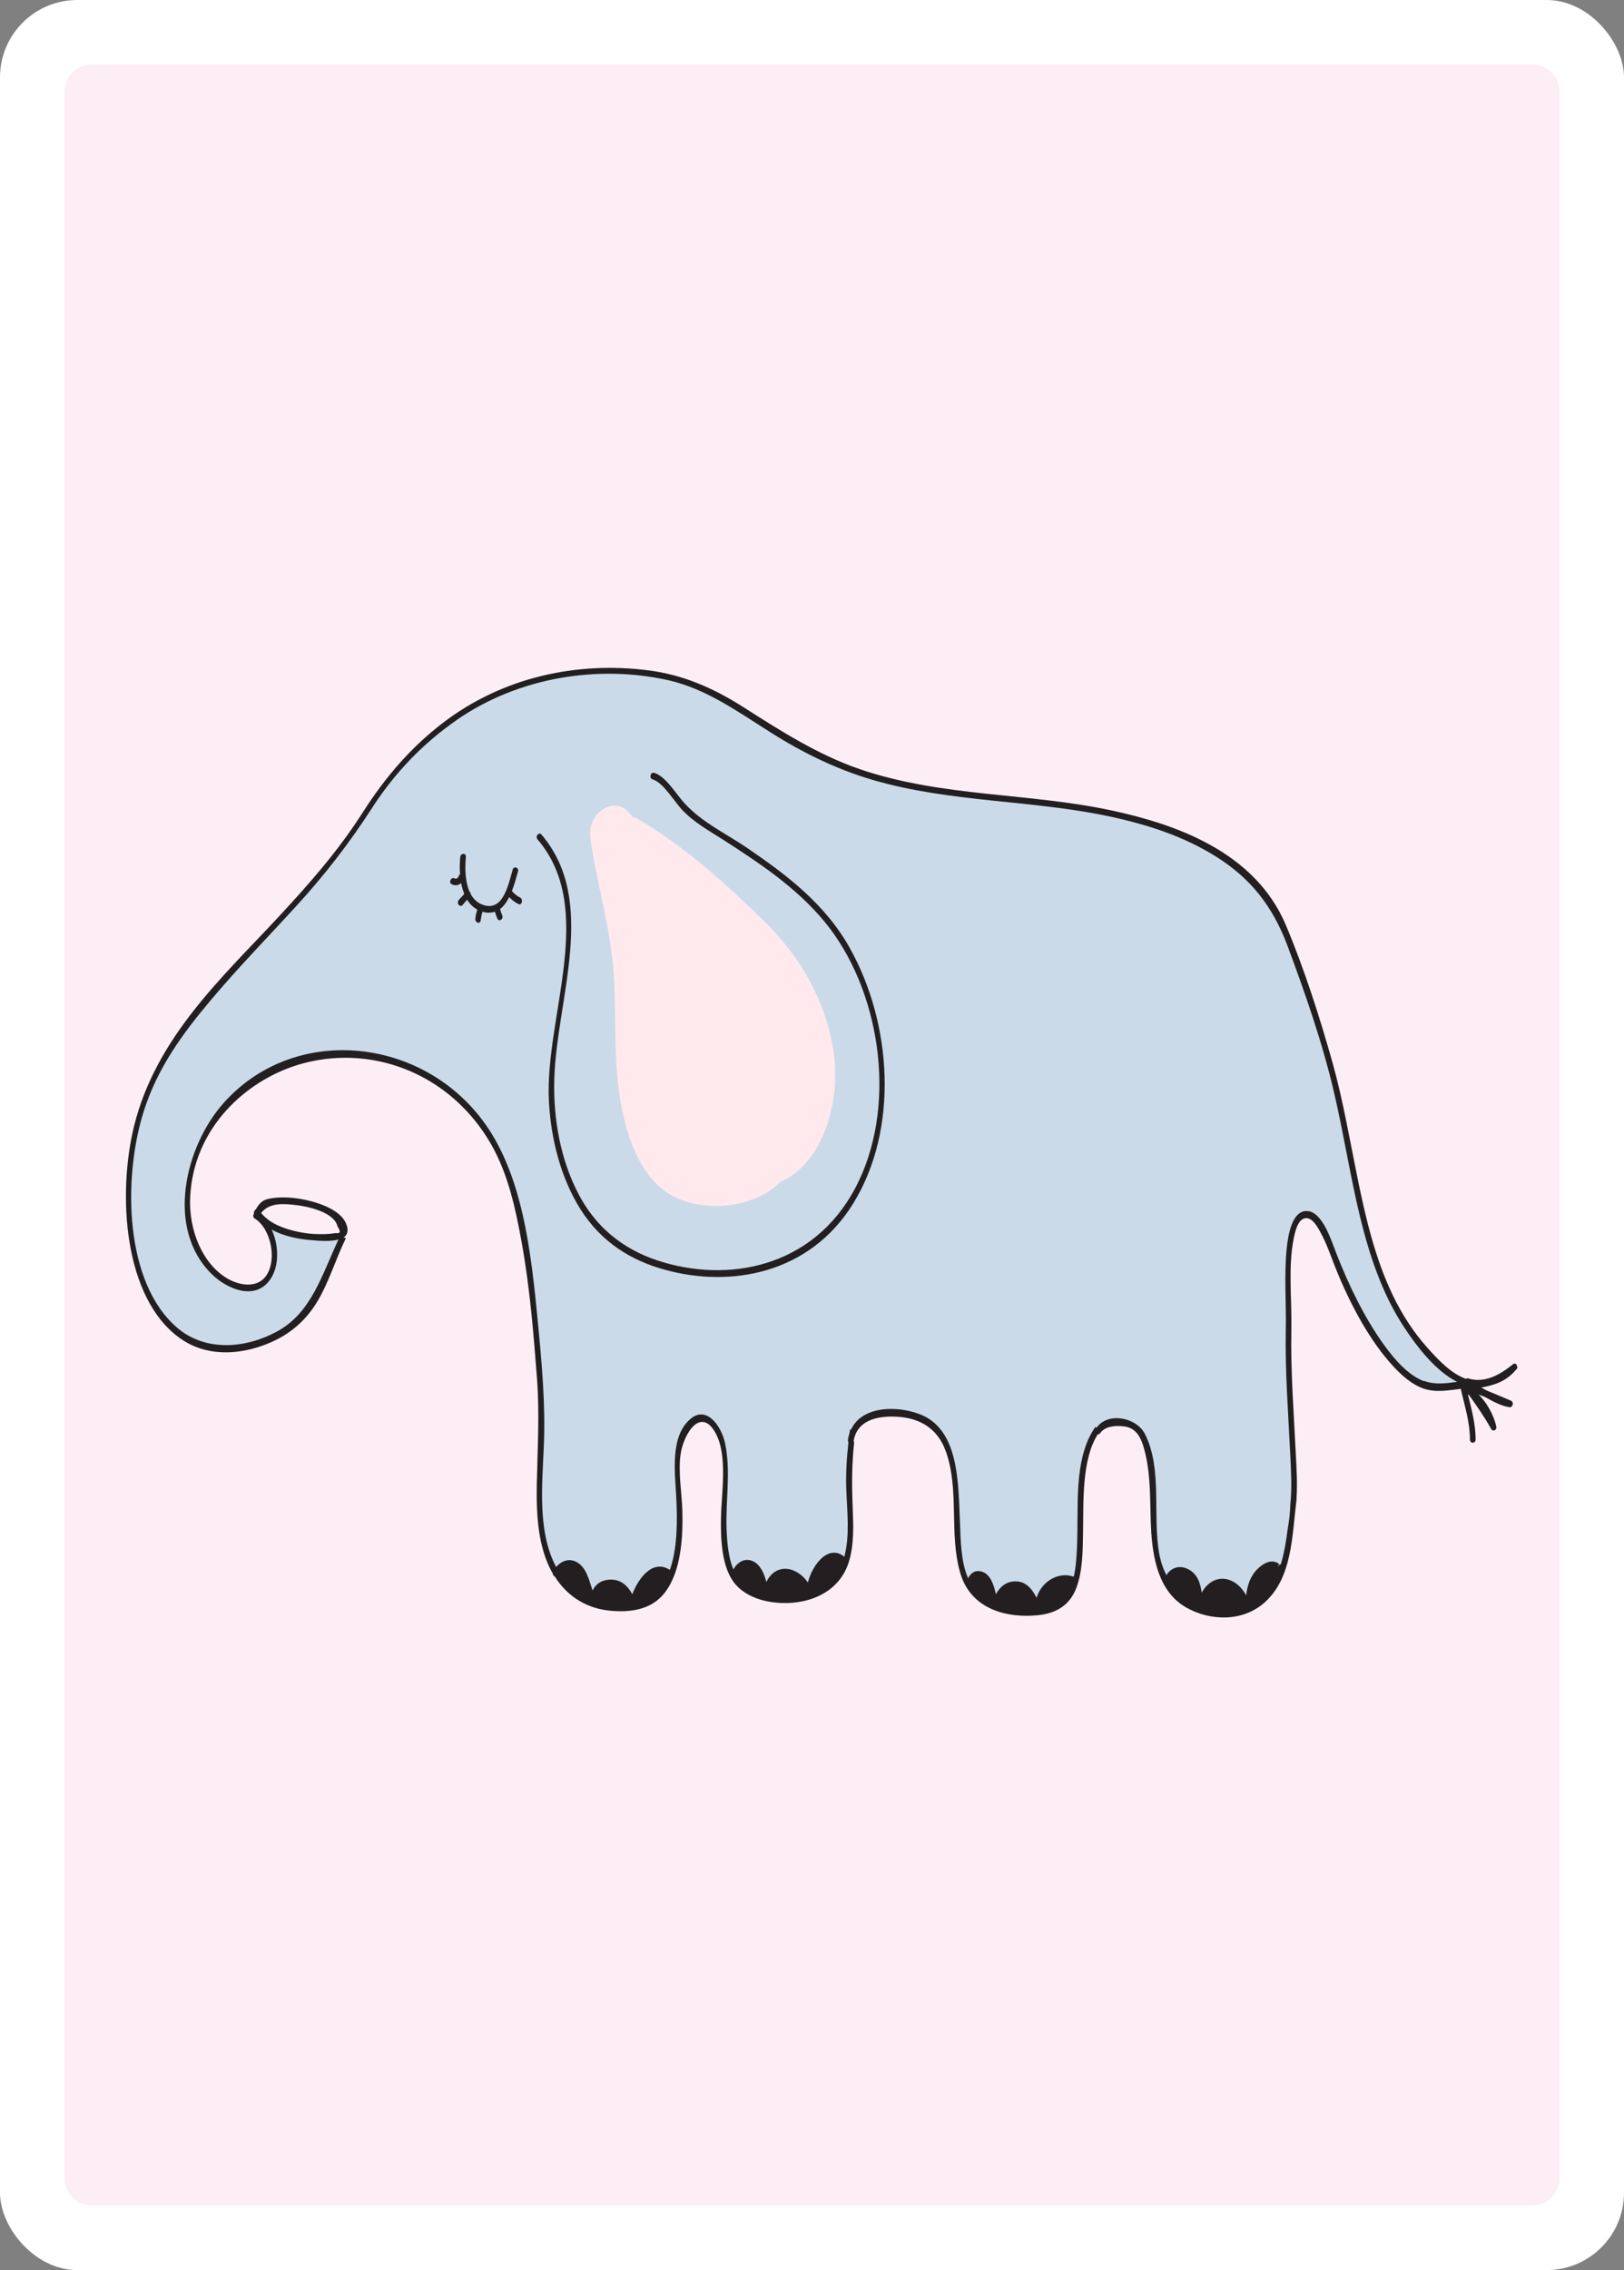 <?xml version="1.0" encoding="UTF-8"?><svg id="Layer_2" xmlns="http://www.w3.org/2000/svg" width="178.58" height="249.45" viewBox="0 0 178.58 249.45"><rect x="0" y="0" width="178.58" height="249.45" fill="#808080" stroke="none"/><defs><style>.cls-1{fill:#fff;}.cls-2{fill:#ffe9ed;}.cls-3{fill:#fceef4;}.cls-4{fill:#cadae8;}.cls-5{fill:#231f20;}</style></defs><g id="cartes-couleurs"><g id="card-bg"><rect id="bg" class="cls-1" width="178.58" height="249.45" rx="8.5" ry="8.5"/><path id="fg" class="cls-3" d="M171.5,58.26V10.09c0-1.66-1.35-3.01-3.01-3.01H10.09c-1.66,0-3,1.35-3,3.01V239.35c0,1.66,1.34,3.01,3,3.01H168.49c1.66,0,3.01-1.35,3.01-3.01V91.4m0-.01V58.29M29.01,44.95s.01-.03,.02-.04c-.01,.02-.02,.04-.02,.06"/></g></g><g id="cartes"><g id="elephant"><path class="cls-4" d="M166.76,150.48c.24-.29-.08-.82-.37-.58-1.46,1.19-3.15,2.13-4.94,1.57-.1-.03-.18,0-.24,.05-1.62-.57-3-2.02-4.23-3.4-1.53-1.7-2.81-3.67-3.85-5.84-1.91-3.99-2.97-8.46-3.87-12.91-.86-4.21-1.58-8.48-2.73-12.59-1.43-5.08-3.11-10.31-5.12-15.09-3.41-8.13-12.21-11.12-19.03-12.6-9.2-2-18.77-1.48-27.81-4.56-4.56-1.56-8.65-4.16-12.82-6.82-3.34-2.13-6.71-3.58-10.48-4.05-7.76-.99-15.97,.71-22.6,5.8-3.49,2.68-6.27,5.89-8.79,9.83-2.75,4.31-5.97,7.93-9.33,11.55-6.03,6.49-13.36,13.1-15.79,22.84-1.87,7.51-1.18,19.03,5.1,23.42,3.14,2.2,7.23,1.75,10.48,.14,1.85-.91,3.44-2.33,4.6-4.3,1.26-2.14,2-4.65,3.1-6.9h0c-.09-.02-.18-.03-.27-.04,.39-.27,.58-.71,.34-1.4-.63-1.83-3.6-2.59-4.98-2.84-1.12-.2-2.46-.27-3.58-.03-.77,.17-1.05,.55-1.43,1.18-.08,.04-.15,.13-.17,.23l-.03,.15s0,.06,0,.09c-.1,.16-.11,.39,.08,.51,1.46,.87,2.24,3.42,1.73,5.28-.68,2.5-3.09,2.26-4.68,1.35-2.79-1.6-4.33-5.37-4.14-9.01,.39-7.65,6.19-12.78,11.88-14.51,5.13-1.55,10.78-.75,15.4,2.4,2.34,1.6,4.39,3.8,5.9,6.49,1.8,3.21,2.62,6.97,3.29,10.71,.88,4.89,1.29,9.88,1.67,14.86,.3,3.91,.06,7.69-.02,11.61-.06,3.32,.11,6.89,1.69,9.73,.02,.04,.05,.07,.07,.11,0,.15,.09,.27,.21,.32,1.47,2.33,3.67,3.53,6.08,3.76,2.08,.2,4.51-.02,6.02-1.98,1.78-2.3,2.01-5.99,1.93-8.96-.05-2.01-.47-4.21-.2-6.2,.3-2.22,2.21-5.38,3.86-2.37,1.35,2.46,.64,6.57,.59,9.34-.04,2.38,.08,5.54,1.61,7.29,1.64,1.88,4.63,2.24,6.77,1.95,2.3-.31,4.75-1.57,5.65-4.34,.62-1.92,.53-4.09,.45-6.11-.1-2.42-.1-4.7,.16-7.07-.02-.07-.04-.16-.05-.23,.45-2.55,3.18-2.75,4.95-2.62,2.2,.16,4.22,1.16,5.16,3.72,1.56,4.22,.35,9.13,1.61,13.43,1.2,4.12,5.31,4.97,8.51,4.65,1.8-.18,3.46-.91,4.25-2.99,.69-1.83,.71-4,.74-5.97,.06-3.54-.16-8.15,1.63-10.93,.09,.02,.18,0,.25-.11,.56-.85,1.95-.87,2.77-.73,1.39,.23,1.86,1.51,2.21,2.99,.61,2.57,.5,5.3,.61,7.95,.16,3.66,.91,7.25,3.88,8.94,2.64,1.5,6.24,1.6,8.65-.58,3.01-2.72,2.98-7.23,3.48-11.3,0-.06,0-.12,0-.17,.1-1.6,0-3.23-.08-4.79-.22-4.54-.58-9.11-.49-13.66,.07-3.29-.38-6.79,.25-10.02,.15-.74,.43-2.05,1.2-2.24,.79-.2,1.39,.86,1.75,1.53,.64,1.16,1.09,2.46,1.58,3.72,1.48,3.74,3.53,7.69,6.03,10.56,1.07,1.23,2.34,2.43,3.78,2.91,1.33,.44,2.71,.17,4.07,.01,0,.05-.01,.09,0,.14,.41,1.78,.98,3.55,.98,5.42,0,.48,.62,.48,.62,0,0-1.71-.45-3.32-.85-4.95,.05,.03,.1,.07,.15,.1,.84,1.2,1.69,2.39,2.41,3.7,.19,.34,.66,.14,.56-.29-.27-1.2-1.01-2.58-1.94-3.49,.24,.09,.47,.18,.71,.27,.86,.48,1.71,.96,2.67,1.12,.38,.06,.55-.56,.16-.72-.89-.37-1.77-.76-2.67-1.12-.2-.11-.39-.22-.59-.32,1.41-.26,2.74-.64,3.84-1.97ZM28.71,133.29c.95-1.19,2.53-1.02,3.85-.87,1.19,.13,4.21,.75,4.56,2.36,.38,.57,.31,.8-.2,.72-.22,.04-.45,.06-.67,.08-.36,.03-.72,.05-1.08,.04-.88,0-1.77-.11-2.63-.31-1.28-.3-2.89-.84-3.82-2.02Z"/><path class="cls-5" d="M57.2,98.63c-.35-.16-.64-.41-.91-.72,.27-.7,.48-1.46,.67-2.14,.13-.45-.47-.65-.59-.2-.48,1.72-1.03,4.38-3,3.94-.15-.03-.29-.09-.43-.15h-.02c-.52-.24-.9-.63-1.17-1.13,0-.11-.05-.21-.13-.27-.47-1.09-.51-2.54-.39-3.78,.05-.47-.57-.47-.62,0-.06,.61-.07,1.26-.02,1.89-.06,.04-.12,.1-.15,.21-.07,.23-.29,.34-.47,.24-.36-.19-.67,.45-.31,.64,.37,.2,.77,.14,1.05-.13,.08,.42,.19,.82,.34,1.19-.18,.25-.42,.45-.61,.69-.28,.34,.16,.87,.43,.53,.16-.2,.34-.38,.5-.57,.28,.46,.66,.83,1.11,1.08-.09,.32-.17,.64-.21,.98-.06,.47,.54,.67,.59,.2,.04-.32,.1-.64,.2-.95,.13,.04,.26,.08,.41,.1,.36,.04,.67,0,.95-.1,.07,.26,.16,.51,.27,.76,.19,.42,.72,.04,.53-.37-.1-.22-.17-.44-.23-.68,.41-.31,.73-.77,1-1.31,.31,.32,.65,.59,1.04,.77,.37,.17,.53-.55,.16-.72Z"/><path class="cls-5" d="M93.48,104.23c-2.77-4.96-7.07-8.15-11.3-11.04-2.3-1.57-4.92-2.77-6.9-4.91-.91-.99-2.11-3.03-3.37-3.36-.39-.1-.55,.61-.16,.72,1.15,.31,2.37,2.4,3.23,3.32,1.32,1.41,2.89,2.26,4.44,3.25,3.95,2.55,8.11,5.25,11.29,9.12,5.93,7.21,8.01,19.49,3.71,28.48-4.32,9.04-13.5,11.21-21.41,8.92-3.84-1.11-7.18-3.36-9.35-7.44-1.99-3.74-2.84-8.29-2.71-12.7,.25-8.79,4.85-19.57-1.41-26.88-.28-.33-.72,.19-.43,.53,6.57,7.67,.77,19.51,1.25,28.76,.22,4.23,1.33,8.48,3.47,11.88,2.31,3.65,5.58,5.62,9.22,6.63,7.35,2.05,15.99,.44,20.75-7.23,5.08-8.19,4.28-19.8-.32-28.04Z"/><path class="cls-5" d="M166.76,150.48c.24-.29-.08-.82-.37-.58-1.46,1.19-3.15,2.13-4.94,1.57-.1-.03-.18,0-.24,.05-1.62-.57-3-2.02-4.23-3.4-1.53-1.7-2.81-3.67-3.85-5.84-1.91-3.99-2.97-8.46-3.87-12.91-.86-4.21-1.58-8.48-2.73-12.59-1.43-5.08-3.11-10.31-5.12-15.09-3.41-8.13-12.21-11.12-19.03-12.6-9.2-2-18.77-1.48-27.81-4.56-4.56-1.56-8.65-4.16-12.82-6.82-3.34-2.13-6.71-3.58-10.48-4.05-7.76-.99-15.97,.71-22.6,5.8-3.49,2.68-6.27,5.89-8.79,9.83-2.75,4.31-5.97,7.93-9.33,11.55-6.03,6.49-13.36,13.1-15.79,22.84-1.87,7.51-1.18,19.03,5.1,23.42,3.14,2.2,7.23,1.75,10.48,.14,1.85-.91,3.44-2.33,4.6-4.3,1.26-2.14,2-4.65,3.1-6.9h0c-.09-.02-.18-.03-.27-.04,.39-.27,.58-.71,.34-1.4-.63-1.83-3.6-2.59-4.98-2.84-1.12-.2-2.46-.27-3.58-.03-.77,.17-1.05,.55-1.43,1.18-.08,.04-.15,.13-.17,.23l-.03,.15s0,.06,0,.09c-.1,.16-.11,.39,.08,.51,1.46,.87,2.24,3.42,1.73,5.28-.68,2.5-3.09,2.26-4.68,1.35-2.79-1.6-4.33-5.37-4.14-9.01,.39-7.65,6.19-12.78,11.88-14.51,5.13-1.55,10.78-.75,15.4,2.4,2.34,1.6,4.39,3.8,5.9,6.49,1.8,3.21,2.62,6.97,3.29,10.71,.88,4.89,1.29,9.88,1.67,14.86,.3,3.91,.06,7.69-.02,11.61-.06,3.32,.11,6.89,1.69,9.73,.02,.04,.05,.07,.07,.11,0,.15,.09,.27,.21,.32,1.47,2.33,3.67,3.53,6.08,3.76,2.08,.2,4.51-.02,6.02-1.98,1.78-2.3,2.01-5.99,1.93-8.96-.05-2.01-.47-4.21-.2-6.2,.3-2.22,2.21-5.38,3.86-2.37,1.35,2.46,.64,6.57,.59,9.34-.04,2.38,.08,5.54,1.61,7.29,1.64,1.88,4.63,2.24,6.77,1.95,2.3-.31,4.75-1.57,5.65-4.34,.62-1.92,.53-4.09,.45-6.11-.1-2.42-.1-4.7,.16-7.07-.02-.07-.04-.16-.05-.23,.45-2.55,3.18-2.75,4.95-2.62,2.2,.16,4.22,1.16,5.16,3.72,1.56,4.22,.35,9.13,1.61,13.43,1.2,4.12,5.31,4.97,8.51,4.65,1.8-.18,3.46-.91,4.25-2.99,.69-1.83,.71-4,.74-5.97,.06-3.54-.16-8.15,1.63-10.93,.09,.02,.18,0,.25-.11,.56-.85,1.95-.87,2.77-.73,1.39,.23,1.86,1.51,2.21,2.99,.61,2.57,.5,5.3,.61,7.95,.16,3.66,.91,7.25,3.88,8.94,2.64,1.5,6.24,1.6,8.65-.58,3.01-2.72,2.98-7.23,3.48-11.3,0-.06,0-.12,0-.17,.1-1.6,0-3.23-.08-4.79-.22-4.54-.58-9.11-.49-13.66,.07-3.29-.38-6.79,.25-10.02,.15-.74,.43-2.05,1.2-2.24,.79-.2,1.39,.86,1.75,1.53,.64,1.16,1.09,2.46,1.58,3.72,1.48,3.74,3.53,7.69,6.03,10.56,1.07,1.23,2.34,2.43,3.78,2.91,1.33,.44,2.71,.17,4.07,.01,0,.05-.01,.09,0,.14,.41,1.78,.98,3.55,.98,5.42,0,.48,.62,.48,.62,0,0-1.71-.45-3.32-.85-4.95,.05,.03,.1,.07,.15,.1,.84,1.2,1.69,2.39,2.41,3.7,.19,.34,.66,.14,.56-.29-.27-1.2-1.01-2.58-1.94-3.49,.24,.09,.47,.18,.71,.27,.86,.48,1.71,.96,2.67,1.12,.38,.06,.55-.56,.16-.72-.89-.37-1.77-.76-2.67-1.12-.2-.11-.39-.22-.59-.32,1.41-.26,2.74-.64,3.84-1.97ZM28.71,133.29c.95-1.19,2.53-1.02,3.85-.87,1.19,.13,4.21,.75,4.56,2.36,.38,.57,.31,.8-.2,.72-.22,.04-.45,.06-.67,.08-.36,.03-.72,.05-1.08,.04-.88,0-1.77-.11-2.63-.31-1.28-.3-2.89-.84-3.82-2.02Zm127.87,18.49c-1.76-.68-3.27-2.43-4.46-4.09-2.09-2.92-3.8-6.44-5.16-9.93-.57-1.47-1.53-4.55-3.17-4.68-1.71-.14-2.15,2.63-2.3,4.12-.3,2.95-.04,5.95-.1,8.91-.09,4.63,.28,9.28,.5,13.9,.08,1.68,.19,3.52,0,5.26-.03,.92-.12,1.83-.29,2.73-.17,1.35-.39,2.69-.76,3.9-.15,0-.31,.12-.32,.36,.02-.54,.29-.28,.03-.47-.22-.16-.49-.21-.74-.2-.55,.02-1.12,.42-1.53,.82-.82,.81-1.11,1.8-1.25,2.9-1.21-2.24-3.65-2.51-4.89-.3-.14-1.13-.53-2.13-1.55-2.61-.88-.42-1.8-.17-2.33,.69-.35-.69-.62-1.46-.78-2.32-.77-4.2,.37-9.33-1.57-13.18-.94-1.86-4.1-2.47-5.34-.69-.04-.04-.08-.07-.11-.11-1.2,1.65-1.72,3.99-1.88,6.46-.15,2.25-.05,4.52-.15,6.77-.05,1.06-.11,2.19-.36,3.24-1.59-.59-3.53,.45-4.08,2.31-.54-1.04-1.22-1.83-2.38-1.8-.95,.02-1.62,.56-2.1,1.41-.23-1.07-.61-2.19-1.54-2.48-.67-.2-1.22,.1-1.51,.73-.81-1.83-.82-4.16-.9-6.16-.18-4.03-.09-9.38-3.57-11.46-2.16-1.29-7.07-1.74-8.43,1.33l-.03-.11s-.07,.1-.08,.19c-.01,.08-.02,.16-.03,.25-.08,.23-.14,.48-.17,.74-.02,.11,0,.2,.05,.27-.2,1.74-.3,3.46-.24,5.23,.09,2.38,.4,4.93-.19,7.25,0,.03-.02,.06-.03,.1-1.71-1.4-3.49,.81-4,2.83-1.31-1.86-3.57-2.12-4.57-.05-.24-.97-.68-1.91-1.46-2.28-.86-.4-1.69,.04-2.16,.9-.56-1.29-.69-2.96-.75-4.34-.13-3.12,.48-6.35-.15-9.44-.39-1.94-2-4.22-3.75-2.82-2.37,1.9-1.77,5.96-1.63,8.78,.12,2.37,.14,5.48-.71,7.87-1.8-1.17-3.37,.72-4.13,2.67-.58-1.04-1.34-1.66-2.52-1.6-.84,.05-1.47,.43-1.85,1.19-.39-1.17-.69-2.51-1.69-3.09-.83-.48-1.7-.21-2.3,.51-.06-.1-.12-.2-.17-.3-1.87-3.81-1.38-8.69-1.2-12.92,.2-4.61-.22-9.17-.66-13.74-.74-7.66-1.66-16.36-6.18-22.26-6.96-9.1-20.7-10.36-28.36-1.78-4.22,4.73-6.47,13.79-1.29,18.84,1.67,1.63,4.75,2.94,6.4,.57,1.03-1.48,.96-3.78,.16-5.49,1.4,.78,3.11,1.07,4.46,1.17,.5,.04,1.92,.2,2.89-.08-1.86,3.99-3,8.08-6.77,10.12-3.37,1.83-7.78,2.27-10.93-.39-5.85-4.95-6.01-16.46-3.74-23.73,1.52-4.86,4.33-8.65,7.35-12.24,3.05-3.63,6.32-6.97,9.49-10.44,3.08-3.37,5.78-6.84,8.33-10.79,2.58-3.99,5.71-7.14,9.34-9.66,6.8-4.69,15.56-6.04,23.22-4.32,4.12,.93,7.6,3.44,11.26,5.75,3.54,2.24,7.27,4.05,11.16,5.19,8.59,2.52,17.56,2.18,26.24,4.06,4.01,.87,8.05,2.15,11.68,4.46,3.6,2.29,6.07,5.27,7.74,9.75,1.93,5.19,3.82,10.58,5.1,16.06,1.06,4.53,1.77,9.16,2.86,13.67,1.04,4.27,2.45,8.47,4.75,12,1.46,2.24,3.55,4.97,5.94,6.16-1.24,.16-2.48,.34-3.67-.12Z"/><path class="cls-2" d="M91.73,116.08c-.7-5.83-3.79-11.02-7.51-14.67-4.35-4.27-9-8.44-14.04-11.4-.21-.13-.42-.2-.63-.25-.03-.04-.06-.08-.09-.12-.13-.18-.26-.32-.4-.44-1.42-1.67-4.58-.05-4.13,3.05,.77,5.26,2.37,10.23,2.61,15.65,.22,4.97-.11,10.02,1.04,14.86,.9,3.79,2.58,7.37,5.75,8.84,2.88,1.34,6.52,1.2,9.37-.21,.83-.41,1.53-.91,2.1-1.5,.17-.08,.34-.16,.51-.25,4.19-2.19,6.04-8.42,5.42-13.58Z"/></g></g></svg>